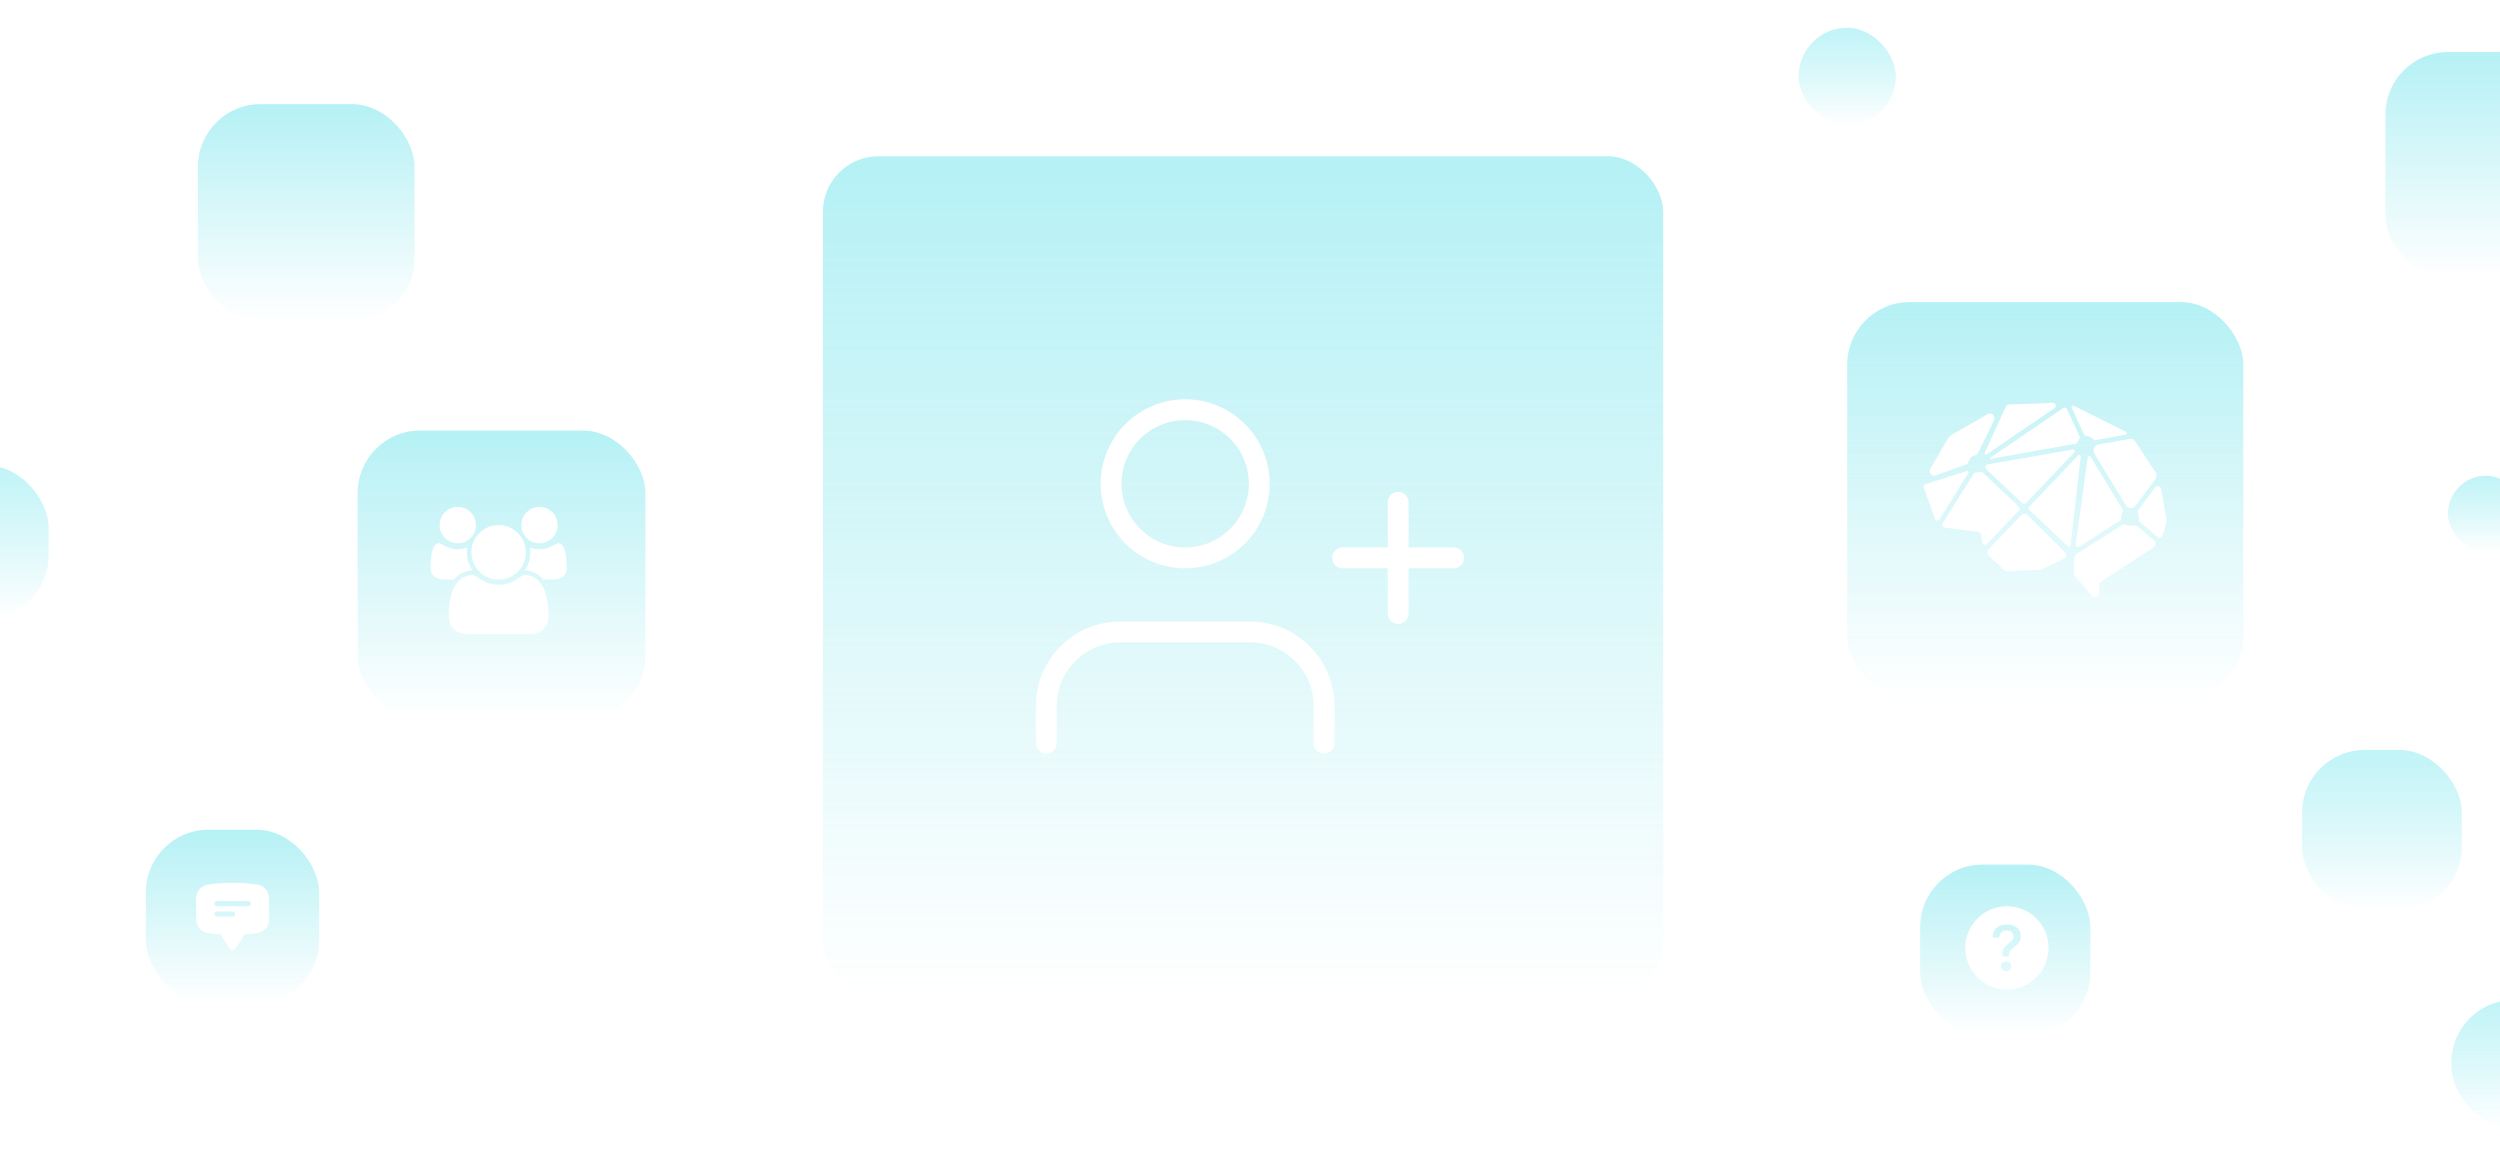 <svg width="720" height="333" viewBox="0 0 720 333" fill="none" xmlns="http://www.w3.org/2000/svg">
<rect x="103" y="124" width="82.884" height="82.884" rx="18" fill="url(#paint0_linear_502_216)" fill-opacity="0.4"/>
<g clip-path="url(#clip0_502_216)">
<path d="M136.11 164.298C133.905 164.366 132.101 165.237 130.698 166.912H127.962C126.845 166.912 125.906 166.636 125.144 166.085C124.381 165.534 124 164.727 124 163.665C124 158.859 124.844 156.456 126.532 156.456C126.614 156.456 126.91 156.599 127.421 156.885C127.931 157.171 128.595 157.46 129.412 157.753C130.229 158.046 131.039 158.192 131.842 158.192C132.754 158.192 133.66 158.035 134.558 157.722C134.49 158.226 134.456 158.675 134.456 159.07C134.456 160.962 135.007 162.705 136.11 164.298ZM157.982 177.307C157.982 178.94 157.485 180.23 156.491 181.177C155.497 182.123 154.177 182.596 152.529 182.596H134.681C133.033 182.596 131.713 182.123 130.719 181.177C129.725 180.23 129.228 178.94 129.228 177.307C129.228 176.585 129.252 175.881 129.299 175.193C129.347 174.506 129.442 173.764 129.585 172.967C129.728 172.171 129.909 171.432 130.127 170.751C130.344 170.071 130.637 169.407 131.005 168.76C131.372 168.113 131.794 167.562 132.271 167.106C132.747 166.65 133.329 166.286 134.017 166.013C134.704 165.741 135.463 165.605 136.294 165.605C136.43 165.605 136.723 165.751 137.172 166.044C137.621 166.337 138.118 166.664 138.663 167.024C139.207 167.385 139.936 167.712 140.848 168.005C141.76 168.297 142.679 168.444 143.605 168.444C144.531 168.444 145.45 168.297 146.362 168.005C147.274 167.712 148.003 167.385 148.547 167.024C149.092 166.664 149.589 166.337 150.038 166.044C150.487 165.751 150.78 165.605 150.916 165.605C151.747 165.605 152.506 165.741 153.193 166.013C153.881 166.286 154.463 166.65 154.939 167.106C155.416 167.562 155.838 168.113 156.205 168.76C156.573 169.407 156.866 170.071 157.083 170.751C157.301 171.432 157.482 172.171 157.625 172.967C157.768 173.764 157.863 174.506 157.911 175.193C157.958 175.881 157.982 176.585 157.982 177.307ZM137.07 151.228C137.07 152.671 136.559 153.903 135.538 154.924C134.517 155.945 133.285 156.456 131.842 156.456C130.399 156.456 129.167 155.945 128.146 154.924C127.125 153.903 126.614 152.671 126.614 151.228C126.614 149.785 127.125 148.553 128.146 147.532C129.167 146.511 130.399 146 131.842 146C133.285 146 134.517 146.511 135.538 147.532C136.559 148.553 137.07 149.785 137.07 151.228ZM151.447 159.07C151.447 161.235 150.681 163.083 149.15 164.615C147.618 166.146 145.77 166.912 143.605 166.912C141.44 166.912 139.592 166.146 138.06 164.615C136.529 163.083 135.763 161.235 135.763 159.07C135.763 156.905 136.529 155.057 138.06 153.525C139.592 151.994 141.44 151.228 143.605 151.228C145.77 151.228 147.618 151.994 149.15 153.525C150.681 155.057 151.447 156.905 151.447 159.07ZM163.21 163.665C163.21 164.727 162.829 165.534 162.066 166.085C161.304 166.636 160.365 166.912 159.248 166.912H156.512C155.109 165.237 153.305 164.366 151.1 164.298C152.203 162.705 152.754 160.962 152.754 159.07C152.754 158.675 152.72 158.226 152.652 157.722C153.55 158.035 154.456 158.192 155.368 158.192C156.171 158.192 156.981 158.046 157.798 157.753C158.615 157.46 159.279 157.171 159.789 156.885C160.3 156.599 160.596 156.456 160.678 156.456C162.366 156.456 163.21 158.859 163.21 163.665ZM160.596 151.228C160.596 152.671 160.085 153.903 159.064 154.924C158.043 155.945 156.811 156.456 155.368 156.456C153.925 156.456 152.693 155.945 151.672 154.924C150.651 153.903 150.14 152.671 150.14 151.228C150.14 149.785 150.651 148.553 151.672 147.532C152.693 146.511 153.925 146 155.368 146C156.811 146 158.043 146.511 159.064 147.532C160.085 148.553 160.596 149.785 160.596 151.228Z" fill="white"/>
</g>
<g clip-path="url(#clip1_502_216)">
<path d="M88 67.705L78.625 62.348V68.115L88 73.322L97.375 68.115V62.348L88 67.705Z" fill="white"/>
<path d="M103.015 57.25L88 48.67L72.985 57.25L88 65.83L100.188 58.865V68.5H103V57.258L103.015 57.25Z" fill="white"/>
</g>
<rect x="42" y="238.972" width="49.909" height="49.909" rx="18" fill="url(#paint1_linear_502_216)" fill-opacity="0.4"/>
<path fill-rule="evenodd" clip-rule="evenodd" d="M59.848 254.771C62.183 254.428 64.571 254.25 67 254.25C69.429 254.25 71.817 254.428 74.152 254.771C76.13 255.062 77.5 256.794 77.5 258.741V264.759C77.5 266.706 76.13 268.438 74.152 268.729C73.005 268.898 71.846 269.026 70.676 269.113C70.551 269.123 70.443 269.187 70.379 269.284L67.624 273.416C67.485 273.625 67.251 273.75 67 273.75C66.749 273.75 66.515 273.625 66.376 273.416L63.621 269.283C63.557 269.187 63.449 269.123 63.324 269.113C62.154 269.026 60.995 268.898 59.848 268.729C57.87 268.438 56.5 266.705 56.5 264.759V258.741C56.5 256.795 57.87 255.062 59.848 254.771ZM61.75 260.25C61.75 259.836 62.086 259.5 62.5 259.5H71.5C71.914 259.5 72.25 259.836 72.25 260.25C72.25 260.664 71.914 261 71.5 261H62.5C62.086 261 61.75 260.664 61.75 260.25ZM62.5 262.5C62.086 262.5 61.75 262.836 61.75 263.25C61.75 263.664 62.086 264 62.5 264H67C67.414 264 67.75 263.664 67.75 263.25C67.75 262.836 67.414 262.5 67 262.5H62.5Z" fill="white"/>
<rect x="57" y="30" width="62.386" height="62.386" rx="18" fill="url(#paint2_linear_502_216)" fill-opacity="0.4"/>
<g filter="url(#filter0_f_502_216)">
<rect x="-30" y="134" width="44" height="44" rx="18" fill="url(#paint3_linear_502_216)" fill-opacity="0.4"/>
</g>
<rect x="687" y="15" width="65" height="65" rx="18" fill="url(#paint4_linear_502_216)" fill-opacity="0.4"/>
<g filter="url(#filter1_f_502_216)">
<rect x="663" y="216" width="46" height="46" rx="18" fill="url(#paint5_linear_502_216)" fill-opacity="0.4"/>
</g>
<g filter="url(#filter2_f_502_216)">
<rect x="706" y="288" width="37" height="37" rx="18" fill="url(#paint6_linear_502_216)" fill-opacity="0.4"/>
</g>
<g filter="url(#filter3_f_502_216)">
<rect x="518" y="8" width="28" height="28" rx="14" fill="url(#paint7_linear_502_216)" fill-opacity="0.4"/>
</g>
<g filter="url(#filter4_f_502_216)">
<rect x="705" y="137" width="22" height="22" rx="11" fill="url(#paint8_linear_502_216)" fill-opacity="0.4"/>
</g>
<rect x="553" y="249" width="49.017" height="49.017" rx="18" fill="url(#paint9_linear_502_216)" fill-opacity="0.4"/>
<rect x="532" y="87" width="114.077" height="114.077" rx="18" fill="url(#paint10_linear_502_216)" fill-opacity="0.4"/>
<path fill-rule="evenodd" clip-rule="evenodd" d="M581.247 147.249L575.473 153.283C574.433 154.368 573.414 155.464 572.371 156.542C572.196 156.724 571.948 156.832 571.735 156.976C571.28 156.902 570.929 156.619 570.87 156.206C570.773 155.577 570.687 154.947 570.611 154.316C570.506 153.483 570.251 153.252 569.407 153.147C567.668 152.937 565.931 152.709 564.192 152.482L560.223 151.967C559.432 151.862 559.145 151.295 559.558 150.62C560.51 149.087 561.469 147.561 562.424 146.035L568.269 136.697C568.5 136.319 568.76 136.06 569.257 136.074C569.572 136.081 569.9 136.004 570.212 135.923C570.583 135.832 570.874 135.944 571.133 136.189C571.591 136.62 572.056 137.047 572.511 137.481L577.789 142.489C578.927 143.567 580.075 144.638 581.212 145.716C581.8 146.269 581.8 146.668 581.247 147.249V147.249ZM620.062 155.366C620.391 155.639 620.748 155.898 620.818 156.363C620.906 156.958 620.668 157.389 620.164 157.714C617.189 159.639 614.214 161.575 611.239 163.503L605.489 167.231C605.307 167.346 605.134 167.473 604.97 167.612C604.826 167.731 604.711 167.882 604.635 168.054C604.559 168.225 604.524 168.412 604.533 168.599C604.561 169.317 604.603 170.034 604.614 170.748C604.624 171.571 604.019 172.085 603.193 171.991C602.895 171.951 602.625 171.797 602.44 171.56C601.748 170.762 601.058 169.963 600.368 169.163C599.503 168.162 598.642 167.154 597.774 166.156C597.596 165.978 597.46 165.761 597.378 165.522C597.296 165.283 597.27 165.028 597.302 164.777L597.421 160.595C597.435 160.105 597.725 159.79 598.117 159.538L602.87 156.5C605.53 154.802 608.198 153.112 610.851 151.397C611.411 151.036 611.932 150.928 612.548 151.243C613.003 151.474 613.517 151.516 614.011 151.362C614.749 151.127 615.316 151.334 615.887 151.838C617.252 153.042 618.669 154.19 620.066 155.366H620.062ZM594.519 158.838C594.736 159.049 594.889 159.315 594.964 159.608C595.094 160.262 594.834 160.707 594.218 161.004C592.171 161.991 590.127 162.989 588.062 163.944C587.691 164.112 587.225 164.133 586.802 164.154C585.09 164.231 583.379 164.277 581.667 164.347C580.656 164.385 579.648 164.448 578.717 164.497H578.031C577.876 164.501 577.721 164.474 577.577 164.417C577.433 164.359 577.301 164.274 577.191 164.165C576.974 163.965 576.75 163.773 576.537 163.57C575.333 162.425 574.15 161.26 572.921 160.14C572.235 159.517 572.225 158.68 572.879 158.012C574.353 156.493 575.809 154.96 577.272 153.427C578.85 151.775 580.429 150.116 582.004 148.457C582.123 148.316 582.27 148.201 582.436 148.12C582.601 148.038 582.781 147.991 582.966 147.982C583.15 147.973 583.334 148.002 583.507 148.066C583.68 148.131 583.838 148.231 583.97 148.359L590.271 154.62C591.685 156.027 593.112 157.42 594.519 158.838V158.838ZM603.193 130.666C602.517 129.623 603.28 128.181 604.403 127.996C607.406 127.495 610.399 126.921 613.399 126.4C614.06 126.284 614.585 126.589 614.949 127.135C615.579 128.08 616.198 129.028 616.821 129.977C618.137 131.972 619.457 133.967 620.759 135.969C620.934 136.238 621.022 136.564 621.151 136.861L621.074 136.896C621.053 137.407 620.863 137.897 620.535 138.289C618.701 140.753 616.846 143.207 615.016 145.674C614.843 145.893 614.619 146.067 614.364 146.18C614.109 146.293 613.831 146.342 613.552 146.323C613.274 146.304 613.005 146.218 612.768 146.071C612.53 145.924 612.332 145.722 612.191 145.482C609.513 141.037 606.808 136.606 604.113 132.171C603.809 131.667 603.511 131.156 603.193 130.666ZM597.925 143.028L597.4 147.701C597.253 148.996 597.095 150.284 596.948 151.579L596.43 156.129C596.395 156.447 596.392 156.773 596.326 157.081C596.291 157.231 596.178 157.424 596.052 157.473C595.926 157.522 595.702 157.452 595.59 157.357C595.093 156.927 594.621 156.472 594.145 156.02C592.43 154.396 590.726 152.769 589.011 151.152C587.52 149.741 586.025 148.341 584.527 146.941C584.03 146.479 584.026 146.332 584.506 145.832L591.359 138.657L596.038 133.743L598.334 131.328C598.401 131.258 598.457 131.163 598.538 131.135C598.702 131.076 598.905 130.995 599.049 131.041C599.168 131.083 599.223 131.296 599.258 131.356L598.908 134.436L598.457 138.394L597.925 143.028V143.028ZM611.246 146.598C611.47 146.959 611.505 147.302 611.26 147.676C610.993 148.096 610.879 148.596 610.938 149.09C610.98 149.531 610.798 149.801 610.424 150.035C607.494 151.894 604.579 153.766 601.66 155.635C600.743 156.223 599.825 156.808 598.905 157.389C598.541 157.62 598.167 157.602 597.967 157.308C597.855 157.147 597.841 156.923 597.81 156.811L598.195 153.983L599.052 147.746L599.997 140.921L600.918 134.247L601.267 131.762C601.274 131.695 601.278 131.618 601.313 131.569C601.404 131.454 601.506 131.282 601.621 131.261C601.747 131.24 601.943 131.338 602.024 131.447C602.237 131.734 602.409 132.052 602.598 132.36L609.44 143.616C610.042 144.61 610.637 145.608 611.246 146.595V146.598ZM597.06 129.434C597.169 129.504 597.379 129.578 597.491 129.728C597.663 129.959 597.512 130.176 597.334 130.362L594.954 132.864L588.016 140.123C586.567 141.646 585.126 143.175 583.677 144.694C583.152 145.24 582.732 145.24 582.186 144.722C580.495 143.119 578.804 141.509 577.11 139.91C575.465 138.356 573.814 136.805 572.162 135.255C571.941 135.045 571.766 134.817 571.791 134.495C571.826 134.058 572.077 133.809 572.578 133.725C573.491 133.561 574.409 133.4 575.326 133.242L584.128 131.702L594.523 129.879L597.06 129.434V129.434ZM573.474 131.646C575.105 130.53 576.736 129.42 578.371 128.311L594.155 117.559C594.68 117.202 595.013 117.275 595.275 117.842C596.364 120.173 597.445 122.508 598.53 124.842C598.67 125.143 598.803 125.448 598.947 125.752C599.062 125.997 598.986 126.197 598.839 126.417C598.647 126.687 598.485 126.977 598.356 127.282C598.24 127.572 598.065 127.73 597.75 127.786C595.426 128.199 593.106 128.626 590.785 129.039L582.546 130.519L573.551 132.136C573.425 132.157 573.295 132.136 573.166 132.136L573.089 131.993C573.219 131.877 573.334 131.744 573.474 131.646V131.646ZM557.059 136.987C556.03 136.966 555.418 135.965 555.911 135.045C556.328 134.268 556.79 133.519 557.238 132.759C558.526 130.558 559.821 128.363 561.102 126.162C561.311 125.802 561.613 125.506 561.977 125.304C565.393 123.341 568.801 121.367 572.217 119.4C572.434 119.267 572.672 119.172 572.921 119.12C573.154 119.074 573.396 119.097 573.616 119.186C573.836 119.276 574.025 119.428 574.16 119.624C574.309 119.815 574.4 120.045 574.421 120.287C574.442 120.528 574.393 120.771 574.279 120.985C573.764 122.084 573.229 123.173 572.704 124.265C571.724 126.267 570.744 128.265 569.774 130.271C569.683 130.492 569.54 130.689 569.357 130.845C569.175 131.001 568.958 131.111 568.724 131.167C568.29 131.27 567.893 131.492 567.577 131.807C567.261 132.122 567.038 132.518 566.932 132.952C566.879 133.166 566.771 133.362 566.618 133.521C566.465 133.681 566.273 133.797 566.061 133.858C563.254 134.845 560.45 135.853 557.647 136.851C557.458 136.921 557.259 136.942 557.062 136.991L557.059 136.987ZM571.595 130.596C571.608 130.45 571.649 130.308 571.713 130.176L575.382 122.137C576.145 120.464 576.918 118.794 577.67 117.118C577.845 116.733 578.101 116.54 578.535 116.523C579.68 116.488 580.824 116.428 581.969 116.383L588.723 116.127C589.514 116.092 590.309 116.04 591.103 116.001C591.67 115.977 592.059 116.32 592.062 116.876C592.087 117.216 591.87 117.436 591.59 117.629L589.427 119.102L576.498 127.898L572.368 130.712C572.272 130.785 572.169 130.848 572.06 130.901C571.815 131.006 571.581 130.859 571.595 130.596V130.596ZM566.824 136.371C566.253 137.292 565.676 138.205 565.102 139.122C562.956 142.552 560.811 145.986 558.662 149.412C558.573 149.576 558.455 149.722 558.312 149.843C557.941 150.109 557.447 149.923 557.272 149.458C556.992 148.709 556.727 147.953 556.457 147.2L554.115 140.613C554.059 140.449 554.021 140.281 554 140.2C554.004 139.756 554.151 139.567 554.567 139.43C555.813 139.028 557.059 138.632 558.305 138.237L565.357 135.997L566.285 135.71C566.506 135.64 566.726 135.545 566.908 135.79C567.072 136.011 566.936 136.193 566.824 136.371V136.371ZM623.237 145.503L623.944 149.549C623.965 149.678 623.979 149.811 624 149.983C623.965 150.158 623.926 150.368 623.87 150.571L622.943 153.917C622.677 154.879 621.914 155.107 621.144 154.456C619.566 153.126 617.98 151.796 616.394 150.473C616.034 150.172 615.883 149.825 615.967 149.349C616.07 148.875 616.014 148.381 615.807 147.942C615.59 147.512 615.659 147.13 615.943 146.752C617.238 145.016 618.523 143.273 619.814 141.537L620.601 140.473C620.864 140.113 621.211 139.938 621.652 140.036C622.114 140.141 622.352 140.456 622.429 140.907L623.234 145.503H623.237ZM596.763 117.699L596.693 117.552C596.598 117.342 596.56 117.097 596.774 116.978C596.961 116.894 597.173 116.881 597.369 116.943C597.677 117.037 597.953 117.212 598.244 117.356L610.011 123.232L612.1 124.282C612.335 124.398 612.52 124.534 612.471 124.828C612.422 125.119 612.201 125.182 611.946 125.227C609.118 125.731 606.294 126.242 603.469 126.75L603.193 126.806C603.112 126.753 602.958 126.694 602.86 126.582C602.608 126.265 602.291 126.007 601.931 125.824C601.57 125.641 601.175 125.537 600.771 125.521C600.456 125.507 600.295 125.322 600.176 125.059C599.679 123.981 599.171 122.91 598.671 121.836L596.763 117.699V117.699Z" fill="white"/>
<rect x="237" y="45" width="242" height="242" rx="16" fill="url(#paint11_linear_502_216)" fill-opacity="0.4"/>
<path d="M381.333 214V203.333C381.333 197.675 379.086 192.249 375.085 188.248C371.084 184.248 365.658 182 360 182H322.667C317.009 182 311.582 184.248 307.582 188.248C303.581 192.249 301.333 197.675 301.333 203.333V214" stroke="white" stroke-width="6" stroke-linecap="round" stroke-linejoin="round"/>
<path d="M341.333 160.667C353.115 160.667 362.667 151.115 362.667 139.333C362.667 127.551 353.115 118 341.333 118C329.551 118 320 127.551 320 139.333C320 151.115 329.551 160.667 341.333 160.667Z" stroke="white" stroke-width="6" stroke-linecap="round" stroke-linejoin="round"/>
<path d="M402.667 144.667V176.667" stroke="white" stroke-width="6" stroke-linecap="round" stroke-linejoin="round"/>
<path d="M418.667 160.667H386.667" stroke="white" stroke-width="6" stroke-linecap="round" stroke-linejoin="round"/>
<g clip-path="url(#clip2_502_216)">
<path d="M590 273C590 276.183 588.736 279.235 586.485 281.485C584.235 283.736 581.183 285 578 285C574.817 285 571.765 283.736 569.515 281.485C567.264 279.235 566 276.183 566 273C566 269.817 567.264 266.765 569.515 264.515C571.765 262.264 574.817 261 578 261C581.183 261 584.235 262.264 586.485 264.515C588.736 266.765 590 269.817 590 273ZM574.244 270.049H575.482C575.689 270.049 575.853 269.88 575.88 269.674C576.016 268.69 576.691 267.974 577.893 267.974C578.922 267.974 579.865 268.488 579.865 269.726C579.865 270.678 579.304 271.116 578.417 271.782C577.408 272.516 576.608 273.372 576.665 274.763L576.67 275.088C576.671 275.186 576.711 275.28 576.781 275.349C576.852 275.418 576.946 275.457 577.045 275.457H578.261C578.36 275.457 578.456 275.417 578.526 275.347C578.596 275.277 578.636 275.181 578.636 275.082V274.924C578.636 273.847 579.045 273.534 580.151 272.695C581.064 272.001 582.017 271.23 582.017 269.611C582.017 267.345 580.103 266.25 578.007 266.25C576.107 266.25 574.025 267.135 573.883 269.679C573.88 269.727 573.888 269.776 573.906 269.821C573.923 269.866 573.949 269.908 573.983 269.942C574.017 269.977 574.058 270.004 574.103 270.023C574.147 270.041 574.196 270.05 574.244 270.049ZM577.732 279.714C578.647 279.714 579.275 279.123 579.275 278.323C579.275 277.496 578.645 276.913 577.732 276.913C576.856 276.913 576.218 277.496 576.218 278.323C576.218 279.123 576.856 279.714 577.733 279.714H577.732Z" fill="white"/>
</g>
<defs>
<filter id="filter0_f_502_216" x="-38" y="126" width="60" height="60" filterUnits="userSpaceOnUse" color-interpolation-filters="sRGB">
<feFlood flood-opacity="0" result="BackgroundImageFix"/>
<feBlend mode="normal" in="SourceGraphic" in2="BackgroundImageFix" result="shape"/>
<feGaussianBlur stdDeviation="4" result="effect1_foregroundBlur_502_216"/>
</filter>
<filter id="filter1_f_502_216" x="655" y="208" width="62" height="62" filterUnits="userSpaceOnUse" color-interpolation-filters="sRGB">
<feFlood flood-opacity="0" result="BackgroundImageFix"/>
<feBlend mode="normal" in="SourceGraphic" in2="BackgroundImageFix" result="shape"/>
<feGaussianBlur stdDeviation="4" result="effect1_foregroundBlur_502_216"/>
</filter>
<filter id="filter2_f_502_216" x="698" y="280" width="53" height="53" filterUnits="userSpaceOnUse" color-interpolation-filters="sRGB">
<feFlood flood-opacity="0" result="BackgroundImageFix"/>
<feBlend mode="normal" in="SourceGraphic" in2="BackgroundImageFix" result="shape"/>
<feGaussianBlur stdDeviation="4" result="effect1_foregroundBlur_502_216"/>
</filter>
<filter id="filter3_f_502_216" x="510" y="0" width="44" height="44" filterUnits="userSpaceOnUse" color-interpolation-filters="sRGB">
<feFlood flood-opacity="0" result="BackgroundImageFix"/>
<feBlend mode="normal" in="SourceGraphic" in2="BackgroundImageFix" result="shape"/>
<feGaussianBlur stdDeviation="4" result="effect1_foregroundBlur_502_216"/>
</filter>
<filter id="filter4_f_502_216" x="697" y="129" width="38" height="38" filterUnits="userSpaceOnUse" color-interpolation-filters="sRGB">
<feFlood flood-opacity="0" result="BackgroundImageFix"/>
<feBlend mode="normal" in="SourceGraphic" in2="BackgroundImageFix" result="shape"/>
<feGaussianBlur stdDeviation="4" result="effect1_foregroundBlur_502_216"/>
</filter>
<linearGradient id="paint0_linear_502_216" x1="144.442" y1="124" x2="144.442" y2="206.884" gradientUnits="userSpaceOnUse">
<stop stop-color="#46DCE7"/>
<stop offset="1" stop-color="#44D6E0" stop-opacity="0"/>
</linearGradient>
<linearGradient id="paint1_linear_502_216" x1="66.954" y1="238.972" x2="66.954" y2="288.881" gradientUnits="userSpaceOnUse">
<stop stop-color="#46DCE7"/>
<stop offset="1" stop-color="#44D6E0" stop-opacity="0"/>
</linearGradient>
<linearGradient id="paint2_linear_502_216" x1="88.193" y1="30" x2="88.193" y2="92.386" gradientUnits="userSpaceOnUse">
<stop stop-color="#46DCE7"/>
<stop offset="1" stop-color="#44D6E0" stop-opacity="0"/>
</linearGradient>
<linearGradient id="paint3_linear_502_216" x1="-8" y1="134" x2="-8" y2="178" gradientUnits="userSpaceOnUse">
<stop stop-color="#63E3EC"/>
<stop offset="1" stop-color="#45DAE5" stop-opacity="0"/>
</linearGradient>
<linearGradient id="paint4_linear_502_216" x1="719.5" y1="15" x2="719.5" y2="80" gradientUnits="userSpaceOnUse">
<stop stop-color="#46DCE7"/>
<stop offset="1" stop-color="#44D6E0" stop-opacity="0"/>
</linearGradient>
<linearGradient id="paint5_linear_502_216" x1="686" y1="216" x2="686" y2="262" gradientUnits="userSpaceOnUse">
<stop stop-color="#63E3EC"/>
<stop offset="1" stop-color="#45DAE5" stop-opacity="0"/>
</linearGradient>
<linearGradient id="paint6_linear_502_216" x1="724.5" y1="288" x2="724.5" y2="325" gradientUnits="userSpaceOnUse">
<stop stop-color="#63E3EC"/>
<stop offset="1" stop-color="#45DAE5" stop-opacity="0"/>
</linearGradient>
<linearGradient id="paint7_linear_502_216" x1="532" y1="8" x2="532" y2="36" gradientUnits="userSpaceOnUse">
<stop stop-color="#63E3EC"/>
<stop offset="1" stop-color="#45DAE5" stop-opacity="0"/>
</linearGradient>
<linearGradient id="paint8_linear_502_216" x1="716" y1="137" x2="716" y2="159" gradientUnits="userSpaceOnUse">
<stop stop-color="#63E3EC"/>
<stop offset="1" stop-color="#45DAE5" stop-opacity="0"/>
</linearGradient>
<linearGradient id="paint9_linear_502_216" x1="577.509" y1="249" x2="577.509" y2="298.018" gradientUnits="userSpaceOnUse">
<stop stop-color="#46DCE7"/>
<stop offset="1" stop-color="#44D6E0" stop-opacity="0"/>
</linearGradient>
<linearGradient id="paint10_linear_502_216" x1="589.039" y1="87" x2="589.039" y2="201.077" gradientUnits="userSpaceOnUse">
<stop stop-color="#46DCE7"/>
<stop offset="1" stop-color="#44D6E0" stop-opacity="0"/>
</linearGradient>
<linearGradient id="paint11_linear_502_216" x1="358" y1="45" x2="358" y2="287" gradientUnits="userSpaceOnUse">
<stop stop-color="#46DCE7"/>
<stop offset="1" stop-color="#44D6E0" stop-opacity="0"/>
</linearGradient>
<clipPath id="clip0_502_216">
<rect width="39.21" height="36.596" fill="white" transform="translate(124 146)"/>
</clipPath>
<clipPath id="clip1_502_216">
<rect width="30" height="30" fill="white" transform="translate(73 46)"/>
</clipPath>
<clipPath id="clip2_502_216">
<rect width="24" height="24" fill="white" transform="translate(566 261)"/>
</clipPath>
</defs>
</svg>
